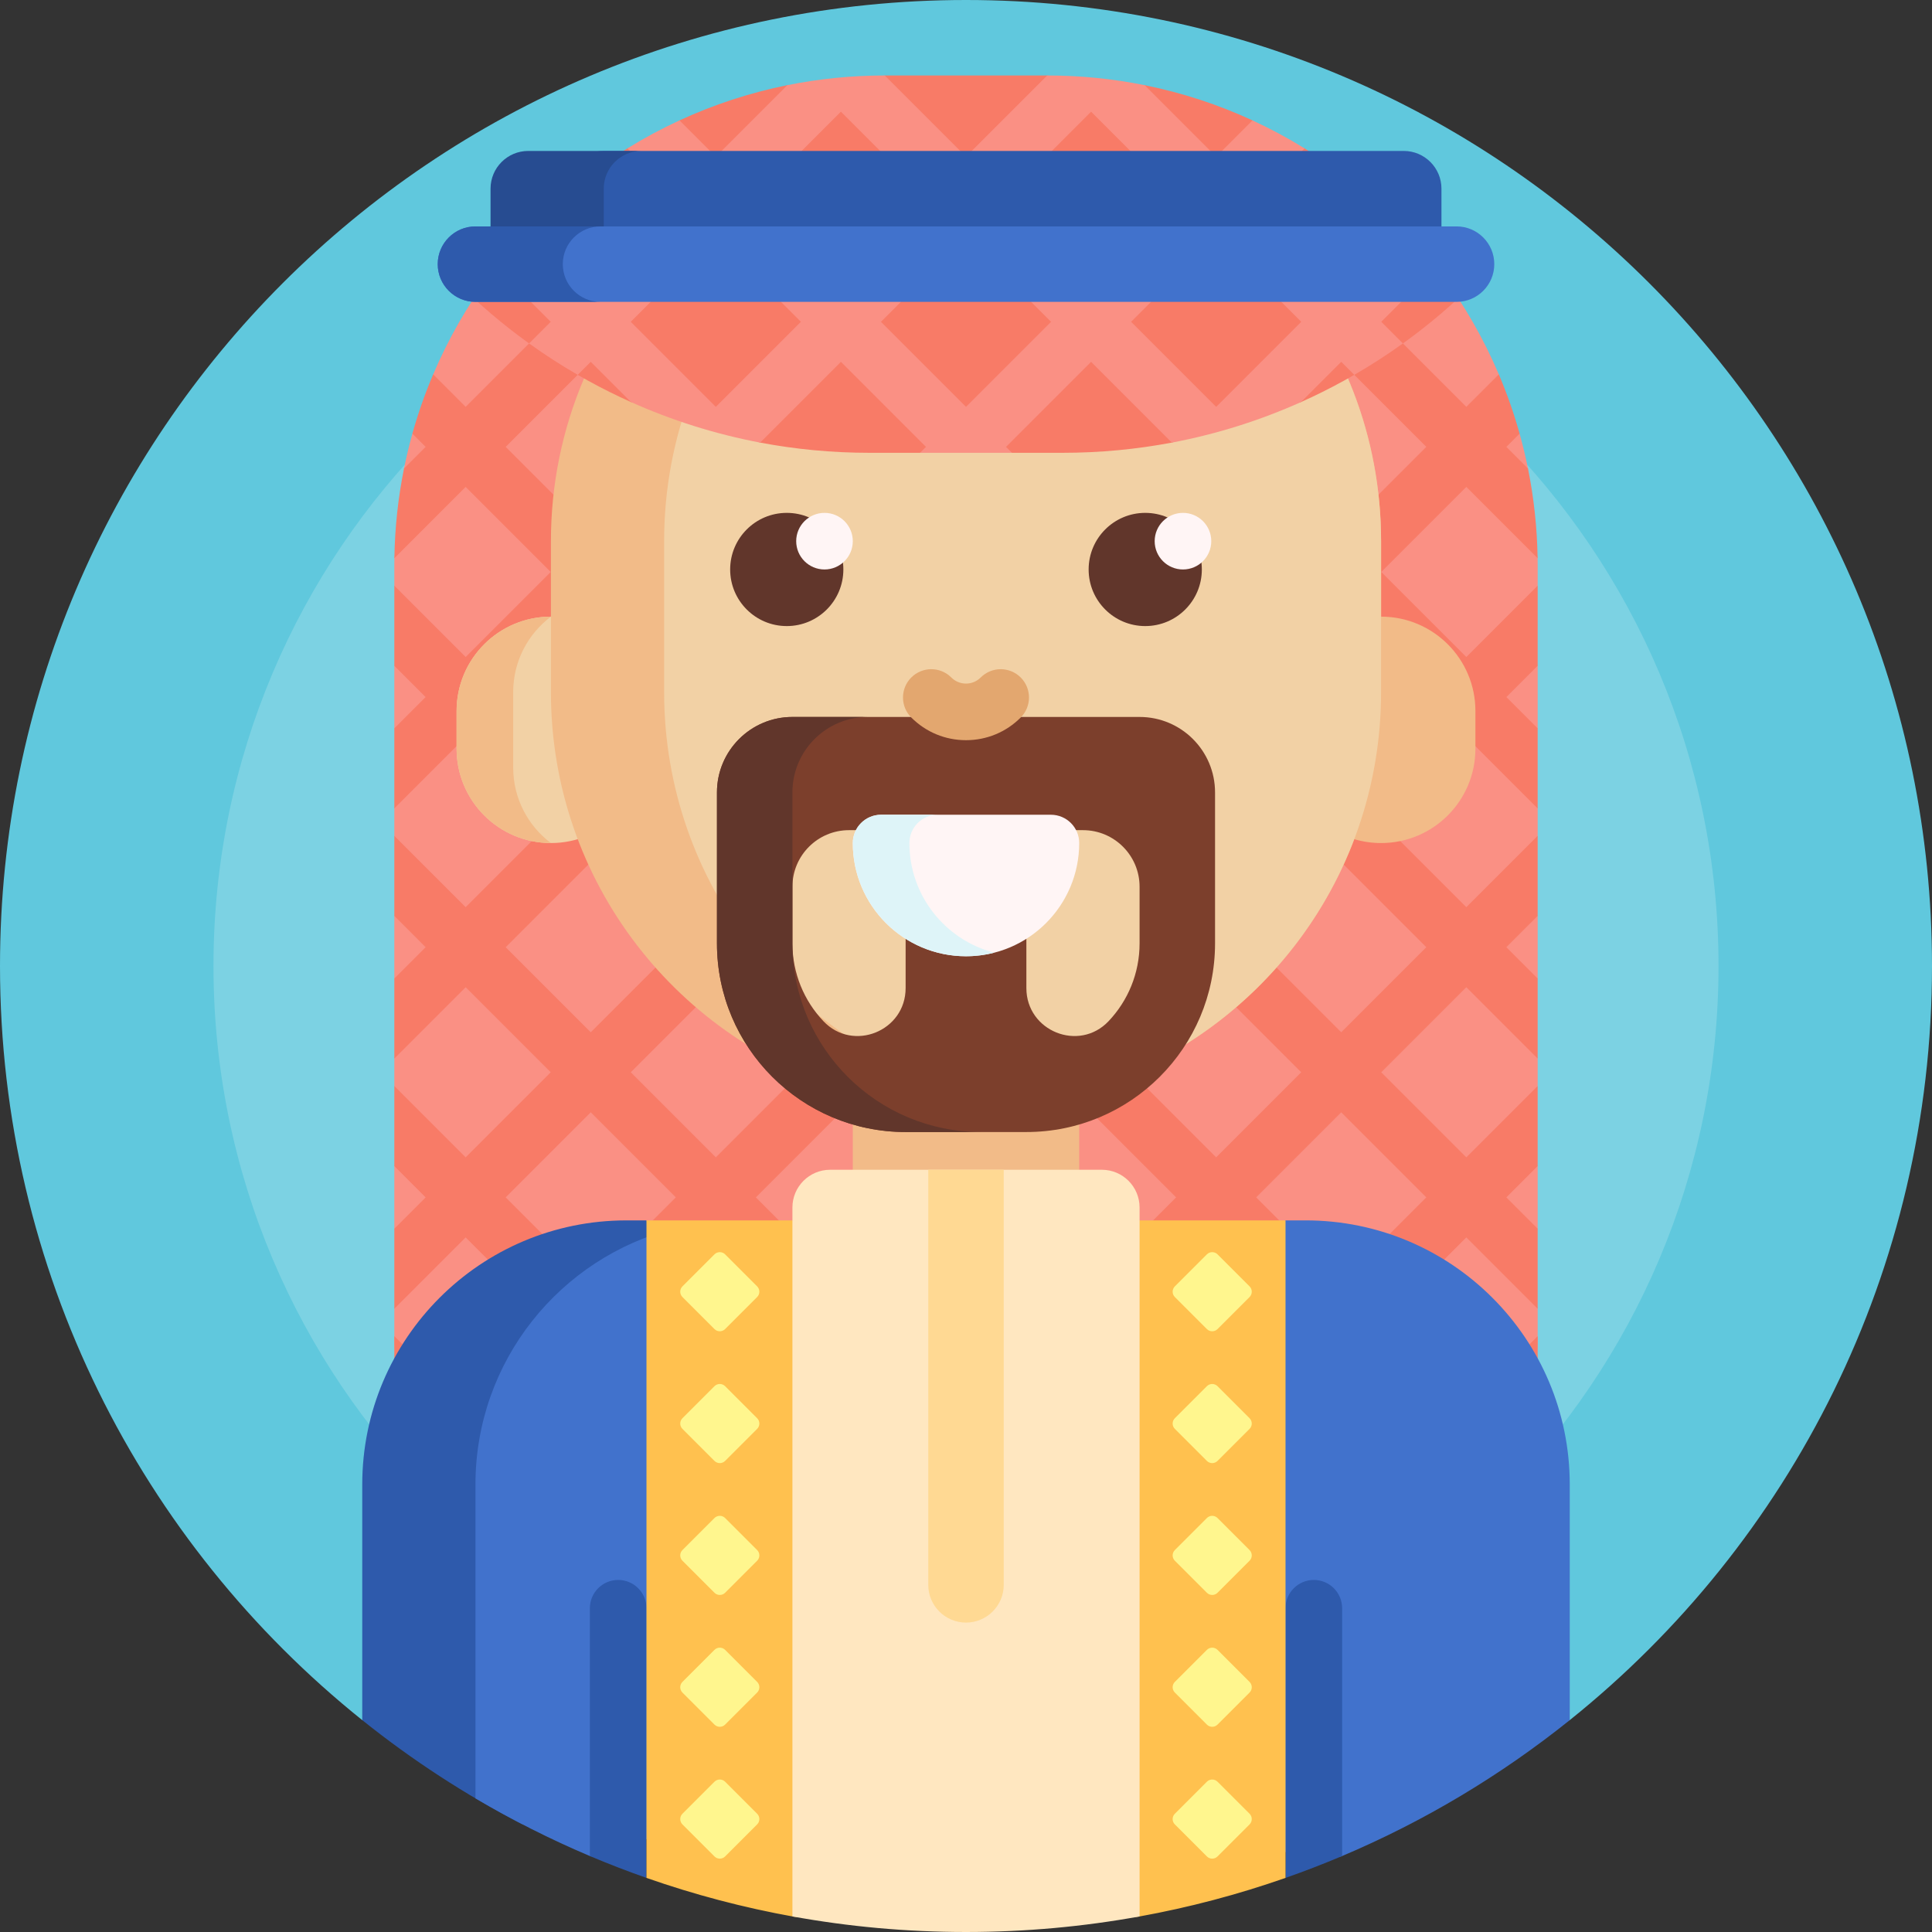 <svg id="Capa_1" enable-background="new 0 0 512 512" height="512" viewBox="0 0 512 512" width="512" xmlns="http://www.w3.org/2000/svg"><rect x="0" y="0" width="512" height="512" fill="#333333" stroke="none"/><g><path d="m0 256c0-141.385 114.615-256 256-256s256 114.615 256 256c0 80.844-37.474 152.936-96 199.852-1.698 1.361-101.805-48.11-160-48.11s-158.302 49.471-160 48.11c-58.526-46.916-96-119.008-96-199.852z" fill="#60c8dd"/><path d="m455.426 256c0 110.14-89.286 199.426-199.426 199.426s-199.426-89.286-199.426-199.426 89.286-199.426 199.426-199.426 199.426 89.286 199.426 199.426z" fill="#7cd2e3"/><path d="m407.5 150v5.213l-1.989 5.404v12.766l1.989 3.045v16.597l-2.33 2.827v12.511l2.33 5.878v7.271l-2.5 6.43v13.134l2.5 1.651v16.597l-2.351 2.551v13.213l2.351 5.451v7.27l-3.777 6.173v10.383l3.777 4.659v16.598l-3.011 2.309v11.234l3.011 7.672v8.428c0 13.111-10.628 23.739-23.739 23.739h-255.351c-13.205 0-23.91-10.705-23.91-23.91v-8.257l1.734-4.025v-14.872l-1.734-2.318v-16.602l2.245-3.425v-13.277l-2.245-4.513v-7.27l1.67-5.515v-12.511l-1.67-3.189v-16.597l2.5-2.689v-11.553l-2.5-6.972v-7.271l1.521-4.941v-14.17l-1.521-2.103v-16.597l1.67-1.938v-14.681l-1.67-4.596v-5.212c0-.692.005-1.383.016-2.073.022-1.408 1.715-3.828 1.782-5.225.281-5.914.958-11.724 2.003-17.405.133-.721-1.378-.421-1.233-1.138.63-3.122 1.371-6.203 2.22-9.24.337-1.204 1.98-.987 2.35-2.176 1.04-3.341 2.21-6.625 3.506-9.844.307-.762-.67-2.933-.349-3.688 4.043-9.518 9.189-18.454 15.276-26.65 27.017 23.027 62.052 36.926 100.333 36.926h51.19c38.281 0 73.315-13.899 100.333-36.926 6.087 8.195 11.233 17.132 15.276 26.65.384.905-1.42 2.567-1.055 3.482 1.335 3.352 2.534 6.773 3.59 10.256.274.903 2.717 1.058 2.972 1.97.849 3.037 1.591 6.118 2.22 9.24.172.854-1.704 2.208-1.549 3.067.956 5.292 1.592 10.695 1.887 16.189.089 1.661 2.187 2.833 2.213 4.511.014.691.019 1.382.019 2.074z" fill="#fa9084"/><path d="m407.5 155.213-18.906 18.906-22.541-22.541 22.541-22.541 18.889 18.89c-.127-8.125-1-16.069-2.552-23.767l-5.73-5.73 3.51-3.51c-1.506-5.386-3.349-10.63-5.507-15.708l-8.611 8.611-22.541-22.541.987-.987c-12.283 8.149-25.797 14.591-40.203 18.988l-4.54 4.54-2.559-2.559c-5.81 1.473-11.752 2.617-17.803 3.412l9.754 9.754-22.541 22.541-22.541-22.541 8.429-8.429h-38.073l8.429 8.429-22.541 22.541-22.541-22.541 9.754-9.754c-6.052-.794-11.993-1.938-17.803-3.412l-2.558 2.559-4.54-4.54c-14.406-4.397-27.92-10.839-40.203-18.988l.987.987-22.541 22.541-8.611-8.611c-2.158 5.079-4.001 10.323-5.507 15.708l3.51 3.51-5.73 5.73c-1.552 7.698-2.425 15.642-2.552 23.767l18.889-18.89 22.541 22.541-22.541 22.541-18.904-18.906v21.215l8.299 8.298-8.299 8.298v21.215l18.906-18.906 22.541 22.541-22.541 22.541-18.906-18.905v21.215l8.299 8.298-8.299 8.298v21.215l18.906-18.906 22.541 22.541-22.541 22.541-18.906-18.906v21.215l8.299 8.299-8.299 8.299v21.215l18.906-18.906 22.541 22.541-22.541 22.541-18.906-18.907v21.214l3.683 3.683h30.447l17.925-17.925 17.924 17.925h30.447l17.925-17.925 17.925 17.925h30.447l17.925-17.925 17.925 17.925h30.447l17.925-17.925 17.925 17.925h30.447l3.683-3.683v-21.214l-18.906 18.906-22.541-22.541 22.541-22.541 18.906 18.906v-21.215l-8.299-8.299 8.299-8.299v-21.215l-18.906 18.906-22.541-22.541 22.541-22.541 18.906 18.906v-21.215l-8.299-8.298 8.299-8.298v-21.214l-18.906 18.906-22.541-22.541 22.541-22.541 18.906 18.906v-21.215l-8.299-8.298 8.299-8.298zm-52.055-59.324 22.541 22.541-22.541 22.541-22.541-22.541zm-33.148 33.148 22.541 22.541-22.541 22.541-22.541-22.541zm-110.053 155.134-22.541 22.541-22.541-22.541 22.541-22.541zm-45.082-66.296 22.541-22.541 22.541 22.541-22.541 22.541zm33.149 33.148 22.541-22.541 22.541 22.541-22.541 22.541zm33.148-33.148 22.541-22.542 22.541 22.541-22.541 22.542zm22.541 43.755 22.541 22.541-22.541 22.541-22.541-22.541zm10.607-10.607 22.541-22.541 22.541 22.541-22.541 22.541zm55.69 10.607 22.541 22.541-22.541 22.541-22.541-22.541zm-22.541-43.755 22.541-22.541 22.541 22.541-22.541 22.541zm11.933-33.149-22.541 22.541-22.541-22.541 22.541-22.541zm-55.689-55.689 22.541 22.541-22.541 22.541-22.541-22.541zm-10.607 55.689-22.541 22.541-22.541-22.541 22.541-22.541zm-33.149-33.148-22.541 22.541-22.541-22.541 22.541-22.541zm-78.23-33.148 22.541-22.541 22.541 22.541-22.541 22.541zm-.001 66.296 22.541-22.541 22.541 22.541-22.541 22.541zm0 66.297 22.541-22.541 22.541 22.541-22.541 22.541zm.001 66.296 22.541-22.541 22.541 22.541-22.541 22.541zm55.689 55.69-22.541-22.541 22.541-22.541 22.541 22.541zm10.608-55.689 22.541-22.541 22.541 22.541-22.541 22.541zm55.689 55.689-22.541-22.541 22.541-22.541 22.541 22.541zm10.607-55.689 22.541-22.541 22.541 22.541-22.541 22.541zm55.69 55.689-22.541-22.541 22.541-22.541 22.541 22.541zm55.689-55.69-22.541 22.541-22.541-22.541 22.541-22.541zm.001-66.296-22.541 22.541-22.541-22.541 22.541-22.541zm-22.541-43.756-22.541-22.541 22.541-22.541 22.541 22.541z" fill="#f87b67"/><path d="m174.362 332.765c-20.939 12.1-35.028 34.73-35.028 60.651v86.282c0 1.388-.321 2.663-.881 3.779-15.089-7.813-29.302-17.083-42.452-27.625v-62.436c0-38.66 31.34-70 70-70h5.322z" fill="#2e5aac"/><path d="m416 393.416v62.436c-18.23 14.614-38.503 26.785-60.322 36.017-3.573 1.512-2.268-5.536-5.921-4.184-27.675 10.241-62.522 16.677-93.757 16.677-32.43 0-58.532-6.872-87.085-17.872-2.579-.993-10.056 6.453-12.593 5.379-10.482-4.435-20.608-9.549-30.321-15.286v-83.167c0-32.73 22.463-60.213 52.813-67.875 5.499-1.388 10.746 4.437 16.676 4.437h132.745l12.444-6.563h5.321c38.66.001 70 31.341 70 70.001z" fill="#4172cc"/><path d="m171.322 426.199v71.464c-5.075-1.778-10.077-3.711-15-5.794v-65.669c0-4.143 3.358-7.5 7.5-7.5s7.5 3.357 7.5 7.499zm176.856-7.5c-4.142 0-7.5 3.357-7.5 7.5v71.464c5.075-1.778 10.077-3.711 15-5.794v-65.669c0-4.143-3.357-7.501-7.5-7.501z" fill="#2e5aac"/><path d="m340.678 323.416v174.247c-12.526 4.389-25.496 7.832-38.826 10.242-3.3.597-6.336-1.955-6.336-5.309v-179.18zm-169.356 174.247c12.631 4.425 25.714 7.889 39.162 10.302 3.126.561 6-1.853 6-5.028v-179.521h-45.162z" fill="#ffc14f"/><path d="m189.339 352.214-8.485-8.485c-.781-.781-.781-2.047 0-2.828l8.485-8.485c.781-.781 2.047-.781 2.828 0l8.485 8.485c.781.781.781 2.047 0 2.828l-8.485 8.485c-.781.781-2.047.781-2.828 0zm2.828 34.939 8.485-8.485c.781-.781.781-2.047 0-2.828l-8.485-8.485c-.781-.781-2.047-.781-2.828 0l-8.485 8.485c-.781.781-.781 2.047 0 2.828l8.485 8.485c.781.782 2.047.782 2.828 0zm0 34.94 8.485-8.485c.781-.781.781-2.047 0-2.828l-8.485-8.485c-.781-.781-2.047-.781-2.828 0l-8.485 8.485c-.781.781-.781 2.047 0 2.828l8.485 8.485c.781.781 2.047.781 2.828 0zm0 34.939 8.485-8.485c.781-.781.781-2.047 0-2.828l-8.485-8.485c-.781-.781-2.047-.781-2.828 0l-8.485 8.485c-.781.781-.781 2.047 0 2.828l8.485 8.485c.781.781 2.047.781 2.828 0zm0 34.939 8.485-8.485c.781-.781.781-2.047 0-2.828l-8.485-8.485c-.781-.781-2.047-.781-2.828 0l-8.485 8.485c-.781.781-.781 2.047 0 2.828l8.485 8.485c.781.781 2.047.781 2.828 0zm127.666-139.757-8.485-8.485c-.781-.781-.781-2.047 0-2.828l8.485-8.485c.781-.781 2.047-.781 2.828 0l8.485 8.485c.781.781.781 2.047 0 2.828l-8.485 8.485c-.781.781-2.047.781-2.828 0zm2.828 34.939 8.485-8.485c.781-.781.781-2.047 0-2.828l-8.485-8.485c-.781-.781-2.047-.781-2.828 0l-8.485 8.485c-.781.781-.781 2.047 0 2.828l8.485 8.485c.781.782 2.047.782 2.828 0zm0 34.94 8.485-8.485c.781-.781.781-2.047 0-2.828l-8.485-8.485c-.781-.781-2.047-.781-2.828 0l-8.485 8.485c-.781.781-.781 2.047 0 2.828l8.485 8.485c.781.781 2.047.781 2.828 0zm0 34.939 8.485-8.485c.781-.781.781-2.047 0-2.828l-8.485-8.485c-.781-.781-2.047-.781-2.828 0l-8.485 8.485c-.781.781-.781 2.047 0 2.828l8.485 8.485c.781.781 2.047.781 2.828 0zm0 34.939 8.485-8.485c.781-.781.781-2.047 0-2.828l-8.485-8.485c-.781-.781-2.047-.781-2.828 0l-8.485 8.485c-.781.781-.781 2.047 0 2.828l8.485 8.485c.781.781 2.047.781 2.828 0z" fill="#fff68e"/><path d="m146 223.416c-13.807 0-25-11.193-25-25v-10c0-13.807 11.193-25 25-25 13.807 0 25 11.193 25 25v10c0 13.807-11.193 25-25 25z" fill="#f2d1a5"/><path d="m136 183.416v20c0 8.178 3.927 15.439 9.998 20-13.806-.001-24.998-11.193-24.998-25v-10c0-13.806 11.192-24.999 24.998-25-6.071 4.561-9.998 11.822-9.998 20zm230-20v-20c0-60.751-49.249-110-110-110-60.751 0-110 49.249-110 110v40c0 50.351 33.83 92.801 80 105.859v64.141h60v-64.141c33.586-9.5 60.641-34.551 72.895-66.883 2.252.666 4.637 1.024 7.105 1.024 13.807 0 25-11.193 25-25v-10c0-13.807-11.193-25-25-25z" fill="#f2bb88"/><path d="m366 143.416v40c0 50.792-34.425 93.543-81.216 106.195-9.023 2.44-18.545 2.44-27.568 0-46.791-12.652-81.216-55.403-81.216-106.195v-40c0-55.663 41.345-101.669 95-108.985 53.655 7.316 95 53.322 95 108.985z" fill="#f2d1a5"/><path d="m223.5 150.916c0 8.284-6.716 15-15 15s-15-6.716-15-15 6.716-15 15-15 15 6.716 15 15zm80-15c-8.284 0-15 6.716-15 15s6.716 15 15 15 15-6.716 15-15-6.716-15-15-15z" fill="#61362b"/><path d="m226 143.416c0 4.142-3.358 7.5-7.5 7.5s-7.5-3.358-7.5-7.5 3.358-7.5 7.5-7.5 7.5 3.358 7.5 7.5zm87.5-7.5c-4.142 0-7.5 3.358-7.5 7.5s3.358 7.5 7.5 7.5 7.5-3.358 7.5-7.5-3.358-7.5-7.5-7.5z" fill="#fff5f5"/><path d="m302 190h-92c-11.046 0-20 8.954-20 20v40c0 27.614 22.386 50 50 50h32c27.614 0 50-22.386 50-50v-40c0-11.046-8.954-20-20-20zm-92 60v-15c0-8.284 6.716-15 15-15h15v41.858c0 11.403-13.955 17.042-21.793 8.76-5.087-5.376-8.207-12.633-8.207-20.618zm92 0c0 7.985-3.12 15.242-8.207 20.618-7.838 8.282-21.793 2.643-21.793-8.76v-41.858h15c8.284 0 15 6.716 15 15z" fill="#7c3f2c"/><path d="m260 300h-20c-27.614 0-50-22.386-50-50v-40c0-11.046 8.954-20 20-20h20c-11.046 0-20 8.954-20 20v40c0 .128.001.255.002.383.206 27.438 22.511 49.617 49.998 49.617z" fill="#61362b"/><path d="m241.5 190.148c-2.929-2.93-2.929-7.678 0-10.607 2.929-2.928 7.678-2.928 10.606 0 1.042 1.042 2.424 1.616 3.893 1.616s2.851-.574 3.893-1.616c2.929-2.928 7.678-2.928 10.606 0 2.929 2.93 2.929 7.678 0 10.607-3.875 3.875-9.024 6.009-14.5 6.009s-10.623-2.134-14.498-6.009z" fill="#e3a76f"/><path d="m256 253.416c-16.569 0-30-13.431-30-30 0-4.142 3.358-7.5 7.5-7.5h45c4.142 0 7.5 3.358 7.5 7.5 0 16.569-13.431 30-30 30z" fill="#fff5f5"/><path d="m263.5 252.471c-2.397.617-4.91.945-7.5.945-16.568 0-30-13.431-30-30 0-4.142 3.358-7.5 7.5-7.5h15c-4.142 0-7.5 3.358-7.5 7.5 0 13.979 9.561 25.725 22.5 29.055z" fill="#def4f8"/><path d="m386.456 79.061c-12.234 11.277-26.291 20.606-41.679 27.497-.963.431-2.74-.714-3.713-.302-8.592 3.637-17.123 6.06-26.426 8.106-1.471.323-2.598 2.652-4.084 2.933-9.381 1.776-19.062 2.705-28.96 2.705h-13.417l-3.561-1.809-16.468-.17-4.326 1.979h-13.417c-9.898 0-19.578-.929-28.96-2.705-1.479-.28-2.471-2.739-3.935-3.061-9.089-1.998-17.878-4.794-26.291-8.312-1.18-.493-2.832 1.157-3.997.636-15.387-6.89-29.444-16.22-41.679-27.497 10.476-16.058 24.406-29.657 40.736-39.743.699-.432 2.405 1.102 3.113.683 3.121-1.847 6.325-3.567 9.607-5.153.691-.334.383-2.621 1.082-2.943 9.016-4.162 18.59-7.321 28.578-9.336 1.377-.278 2.685.714 4.078.48 6.588-1.106 13.344-1.717 20.228-1.793.479-.005 1.035-1.255 1.516-1.255h43.038c1.08 0 1.769 2.229 2.843 2.255 6.401.157 12.687.777 18.827 1.827 1.261.216 2.903-1.766 4.152-1.514 9.989 2.014 19.562 5.174 28.579 9.336.833.385.646 1.875 1.47 2.277 3.198 1.559 6.322 3.246 9.367 5.054.653.388 2.319-.316 2.965.083 16.327 10.085 30.257 23.684 40.734 39.742z" fill="#f87b67"/><path d="m380.569 70.765c-3.063-3.979-6.351-7.774-9.845-11.369l-15.278 15.278-22.541-22.541 12.815-12.815c-4.431-2.737-9.038-5.215-13.801-7.414l-9.622 9.622-18.957-18.958c-8.343-1.683-16.976-2.566-25.815-2.568l-21.525 21.525-21.525-21.525c-8.839.002-17.471.886-25.815 2.568l-18.957 18.957-9.622-9.622c-4.763 2.199-9.37 4.677-13.801 7.414l12.815 12.815-22.541 22.541-15.278-15.278c-3.494 3.595-6.782 7.391-9.845 11.369l14.516 14.517-5.734 5.734c4.148 2.979 8.449 5.76 12.89 8.325l3.452-3.452 10.668 10.668c10.808 4.84 22.272 8.476 34.222 10.738l21.406-21.406 22.541 22.541-1.57 1.571h24.356l-1.571-1.571 22.541-22.541 21.406 21.406c11.95-2.262 23.414-5.898 34.222-10.738l10.668-10.668 3.452 3.452c4.441-2.565 8.742-5.345 12.89-8.325l-5.734-5.734zm-190.866 37.057-22.541-22.541 22.541-22.541 22.541 22.541zm10.608-55.689 22.541-22.541 22.541 22.541-22.541 22.541zm55.689 55.689-22.541-22.541 22.541-22.541 22.541 22.541zm10.607-55.689 22.541-22.541 22.541 22.541-22.541 22.541zm55.69 55.689-22.541-22.541 22.541-22.541 22.541 22.541z" fill="#fa9084"/><path d="m372 70h-212c-5.523 0-10-4.477-10-10v-10c0-5.523 4.477-10 10-10h212c5.523 0 10 4.477 10 10v10c0 5.523-4.477 10-10 10z" fill="#2e5aac"/><path d="m170 70h-30c-5.523 0-10-4.477-10-10v-10c0-5.523 4.477-10 10-10h30c-5.523 0-10 4.477-10 10v10c0 5.523 4.477 10 10 10z" fill="#274c91"/><path d="m396 70c0 5.523-4.477 10-10 10h-260c-5.523 0-10-4.477-10-10s4.477-10 10-10h260c5.523 0 10 4.477 10 10z" fill="#4172cc"/><path d="m159.148 80h-33.148c-5.523 0-10-4.477-10-10s4.477-10 10-10h33.148c-5.523 0-10 4.477-10 10s4.478 10 10 10z" fill="#2e5aac"/><path d="m302 320v187.878c-14.923 2.708-30.296 4.122-46 4.122s-31.077-1.414-46-4.122v-187.878c0-5.523 4.477-10 10-10h72c5.523 0 10 4.477 10 10z" fill="#ffe7c0"/><path d="m266 310v110c0 5.523-4.477 10-10 10-5.523 0-10-4.477-10-10v-110z" fill="#ffd993"/></g></svg>